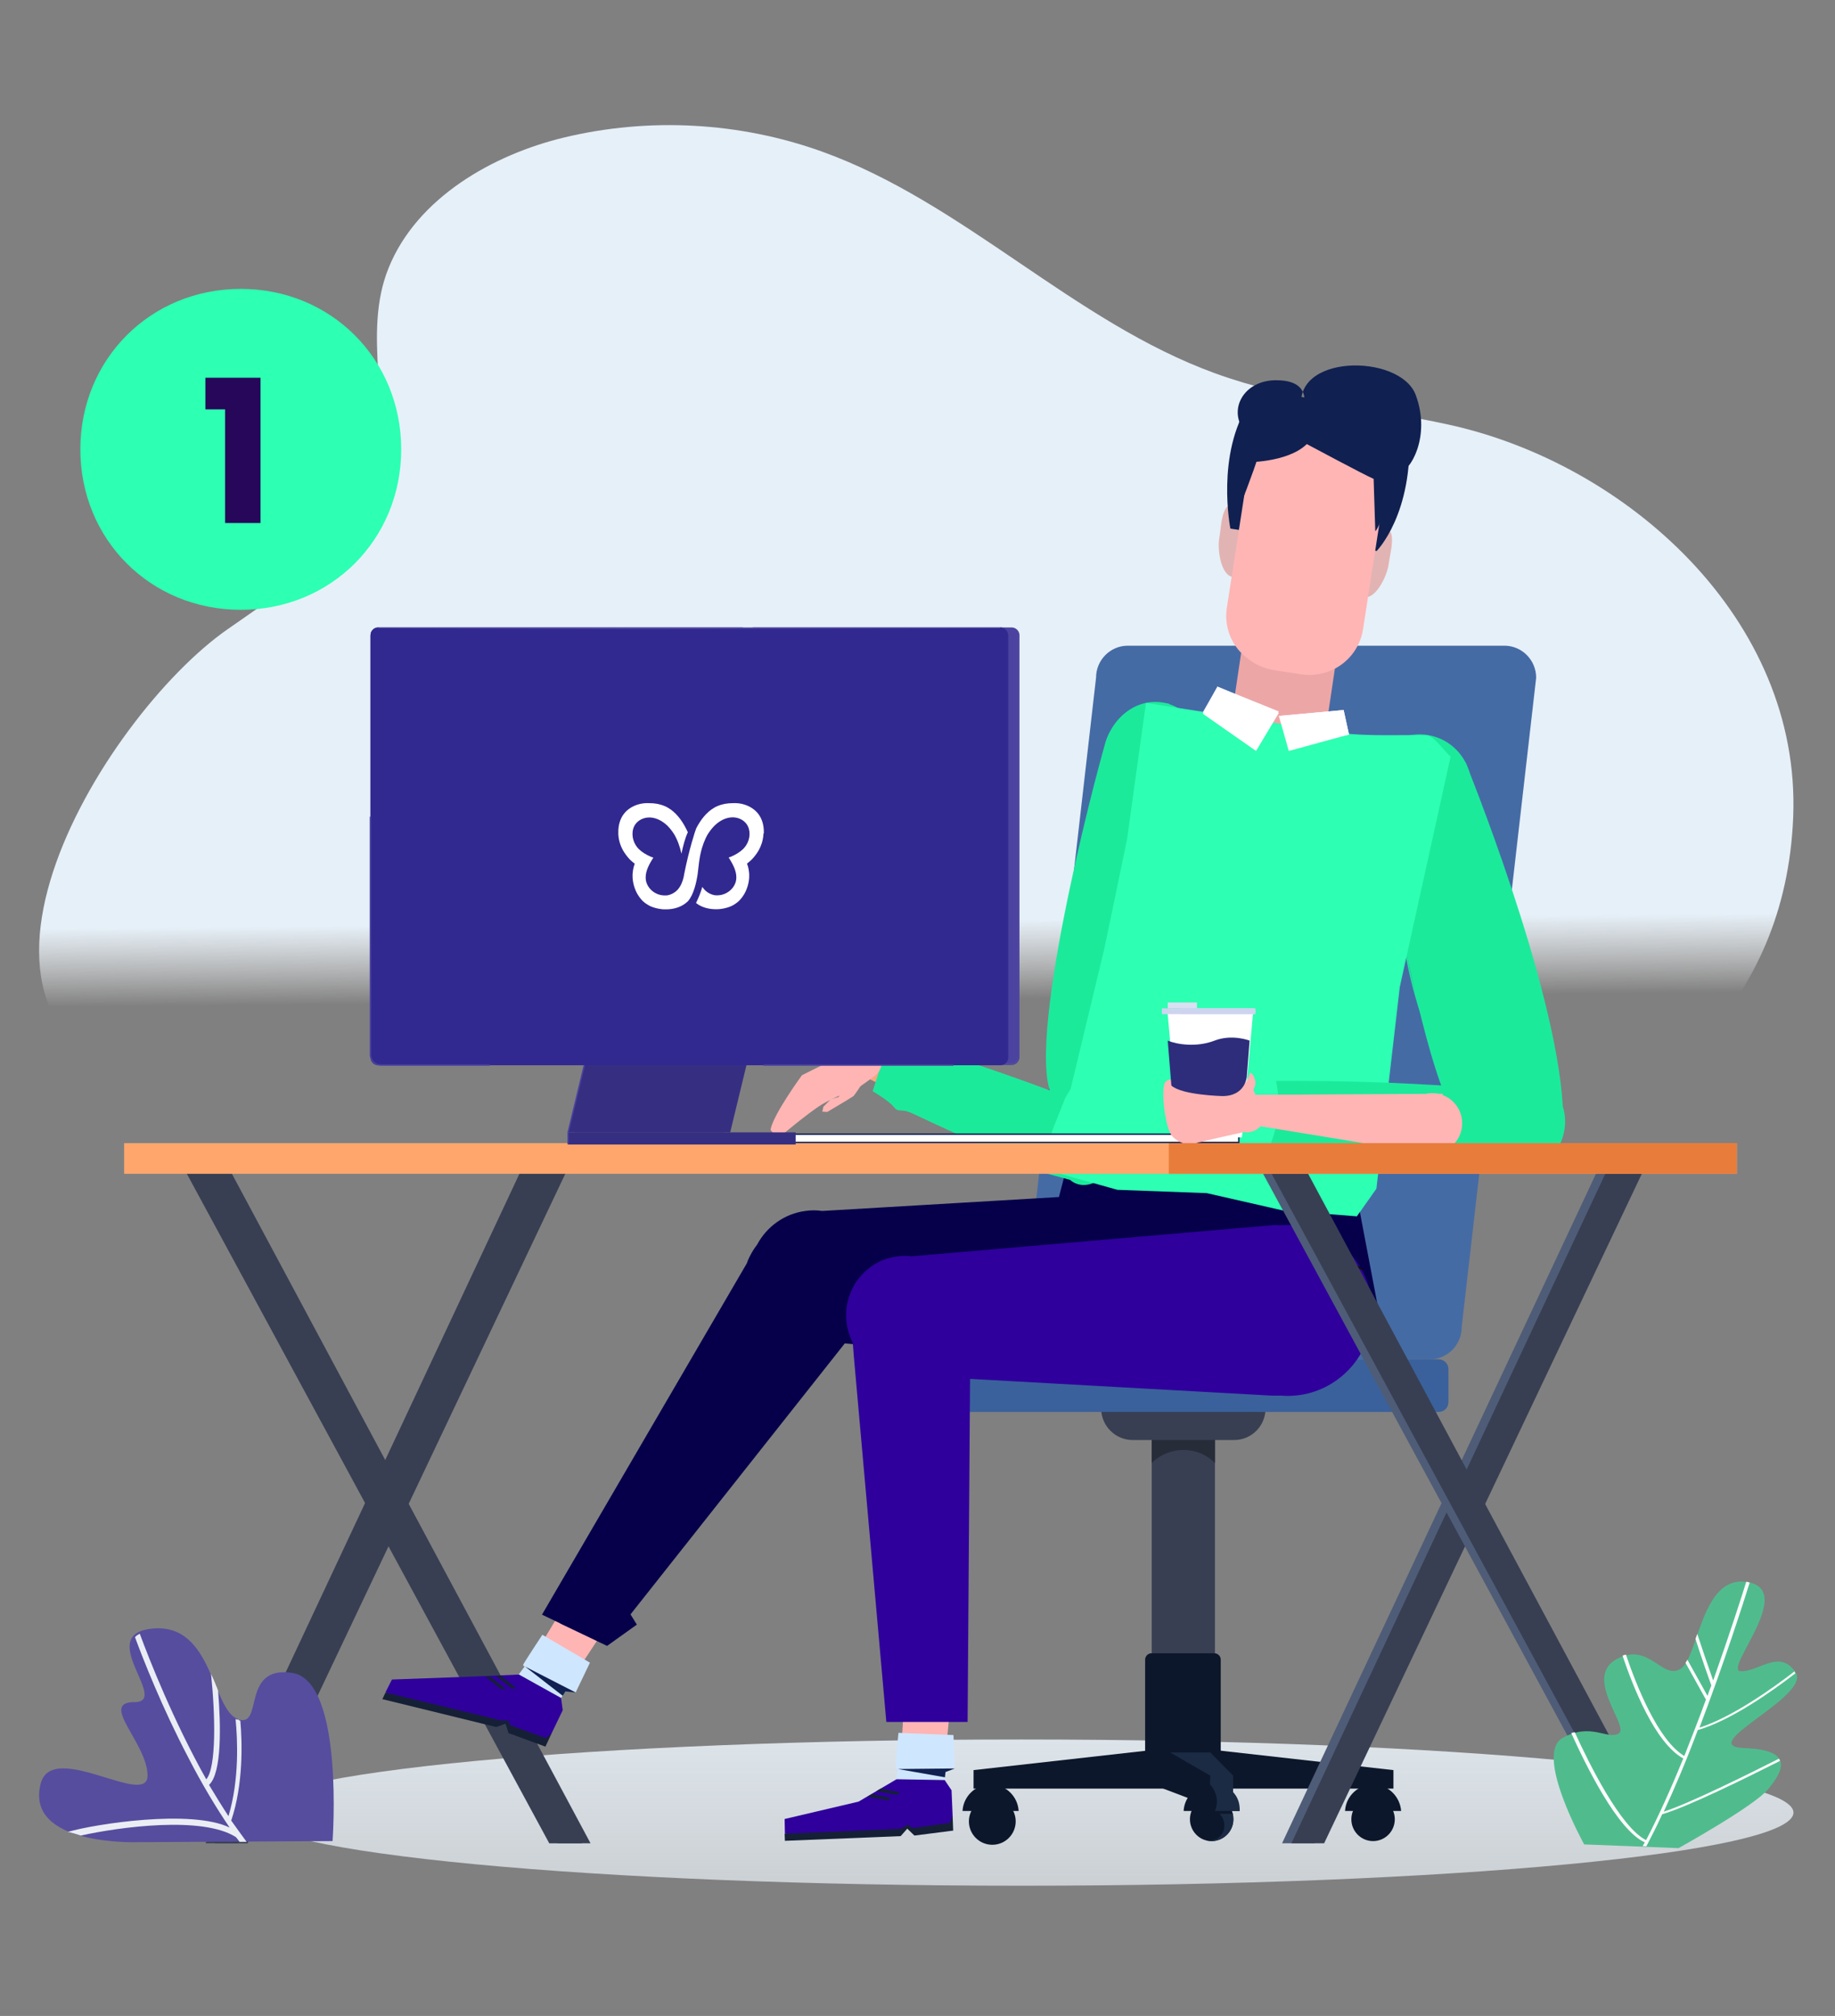<svg id="eQPEq4TB3wI1" xmlns="http://www.w3.org/2000/svg" xmlns:xlink="http://www.w3.org/1999/xlink" viewBox="0 0 366 402" shape-rendering="geometricPrecision" text-rendering="geometricPrecision"><rect x="0" y="0" width="366" height="402" fill="#808080" stroke="none"/><style><![CDATA[#eQPEq4TB3wI74_to {animation: eQPEq4TB3wI74_to__to 3000ms linear infinite normal forwards}@keyframes eQPEq4TB3wI74_to__to { 0% {transform: translate(271.244px,216.502px)} 46.667% {transform: translate(267.06px,204.722px)} 100% {transform: translate(271.244px,216.502px)}} #eQPEq4TB3wI74_tr {animation: eQPEq4TB3wI74_tr__tr 3000ms linear infinite normal forwards}@keyframes eQPEq4TB3wI74_tr__tr { 0% {transform: rotate(0deg)} 46.667% {transform: rotate(17.14deg)} 100% {transform: rotate(0deg)}} #eQPEq4TB3wI111 {animation: eQPEq4TB3wI111_c_o 3000ms linear infinite normal forwards}@keyframes eQPEq4TB3wI111_c_o { 0% {opacity: 1} 46.667% {opacity: 0.2} 100% {opacity: 1}} #eQPEq4TB3wI112_to {animation: eQPEq4TB3wI112_to__to 3000ms linear infinite normal forwards}@keyframes eQPEq4TB3wI112_to__to { 0% {transform: translate(48.023px,89.605px)} 33.333% {transform: translate(69.18px,89.392px)} 66.667% {transform: translate(31.348px,89.392px)} 100% {transform: translate(48.023px,89.605px)}}]]></style><defs><linearGradient id="eQPEq4TB3wI3-fill" x1="0.442" y1="0.776" x2="0.441" y2="0.707" spreadMethod="pad" gradientUnits="objectBoundingBox"><stop id="eQPEq4TB3wI3-fill-0" offset="0%" stop-color="rgba(255,255,255,0)"/><stop id="eQPEq4TB3wI3-fill-1" offset="100%" stop-color="rgb(230,240,248)"/></linearGradient><linearGradient id="eQPEq4TB3wI4-fill" x1="0.503" y1="4.614" x2="0.503" y2="-0.666" spreadMethod="pad" gradientUnits="objectBoundingBox"><stop id="eQPEq4TB3wI4-fill-0" offset="0%" stop-color="rgba(255,255,255,0)"/><stop id="eQPEq4TB3wI4-fill-1" offset="100%" stop-color="rgb(230,240,248)"/></linearGradient></defs><g id="eQPEq4TB3wI2"><path id="eQPEq4TB3wI3" d="M76.021,58.334C76.365,56.7,76.847,55.077,77.491,53.475C83.165,39.371,98.428,30.803,112.522,27.417C129.427,23.353,147.51,24.331,163.878,30.201C192.217,40.37,214.077,64.161,242.372,74.449C257.271,79.867,273.284,81.275,288.773,84.64C324.512,92.391,359.21,123.48,357.666,162.858C354.707,238.239,253.045,249.806,196.26,244.173C183.401,242.893,170.808,240.528,158.559,236.228C143.531,230.95,129.04,221.704,113.391,217.007C87.638,209.267,59.557,223.07,33.267,217.415C-18.304,206.321,20.31,142.916,45.42,125.458C55.567,118.406,66.357,111.279,72.256,100.4C79.443,87.177,73.072,72.213,76.021,58.334Z" fill="url(#eQPEq4TB3wI3-fill)" fill-rule="evenodd" stroke="none" stroke-width="1"/><path id="eQPEq4TB3wI4" d="M203.75,376.035C288.788,376.035,357.715,369.501,357.715,361.455C357.715,353.409,288.788,346.875,203.75,346.875C118.712,346.875,49.786,353.409,49.786,361.455C49.786,369.501,118.712,376.035,203.75,376.035Z" fill="url(#eQPEq4TB3wI4-fill)" fill-rule="evenodd" stroke="none" stroke-width="1"/><path id="eQPEq4TB3wI5" d="M279.463,361.13C275.731,361.127,272.001,361.127,268.274,361.13C268.439,358.156,270.907,355.843,273.868,355.843C276.83,355.843,279.243,358.211,279.463,361.13Z" fill="rgb(13,23,43)" fill-rule="evenodd" stroke="none" stroke-width="1"/><path id="eQPEq4TB3wI6" d="M273.866,367.137C276.259,367.137,278.198,365.189,278.198,362.786C278.198,360.383,276.259,358.435,273.866,358.435C271.473,358.435,269.533,360.383,269.533,362.786C269.533,365.189,271.473,367.137,273.866,367.137Z" fill="rgb(13,23,43)" fill-rule="evenodd" stroke="none" stroke-width="1"/><path id="eQPEq4TB3wI7" d="M246.004,362.786C246.004,365.21,244.03,367.137,241.671,367.137C241.342,367.137,241.013,367.082,240.684,367.027C238.764,366.587,237.339,364.824,237.339,362.786C237.339,360.363,239.258,358.435,241.671,358.435C243.7,358.435,245.401,359.812,245.894,361.685C245.949,362.015,246.004,362.4,246.004,362.786Z" fill="rgb(13,23,43)" fill-rule="evenodd" stroke="none" stroke-width="1"/><path id="eQPEq4TB3wI8" d="M242.331,279.121C238.124,279.119,233.919,279.119,229.716,279.121C229.714,301.462,229.714,323.805,229.716,346.151C233.919,346.148,238.124,346.148,242.331,346.151C242.329,323.805,242.329,301.462,242.331,279.121Z" fill="rgb(56,63,83)" fill-rule="evenodd" stroke="none" stroke-width="1"/><path id="eQPEq4TB3wI9" d="M243.428,350.337C238.416,350.334,233.407,350.334,228.4,350.337C228.398,343.872,228.398,337.409,228.4,330.95C228.4,330.29,228.948,329.683,229.661,329.683C233.846,329.68,238.032,329.68,242.221,329.683C242.879,329.683,243.482,330.235,243.482,330.95C243.48,337.409,243.48,343.872,243.482,350.337C243.462,350.334,243.444,350.334,243.428,350.337Z" fill="rgb(13,23,43)" fill-rule="evenodd" stroke="none" stroke-width="1"/><path id="eQPEq4TB3wI10" d="M194.18,356.67C207.25,356.667,220.321,356.667,233.395,356.67C233.392,353.968,233.392,351.269,233.395,348.574C220.321,350.039,207.25,351.508,194.18,352.98C194.178,354.207,194.178,355.437,194.18,356.67Z" fill="rgb(13,23,43)" fill-rule="evenodd" stroke="none" stroke-width="1"/><path id="eQPEq4TB3wI11" d="M277.928,356.67C264.854,356.667,251.783,356.667,238.714,356.67C238.711,353.968,238.711,351.269,238.714,348.574C251.783,350.039,264.854,351.508,277.928,352.98C277.926,354.207,277.926,355.437,277.928,356.67Z" fill="rgb(13,23,43)" fill-rule="evenodd" stroke="none" stroke-width="1"/><path id="eQPEq4TB3wI12" d="M232.019,348.025C232.017,350.904,232.017,353.787,232.019,356.672C235.07,357.826,238.123,358.982,241.178,360.142C241.249,358.12,241.322,356.1,241.398,354.084C240.499,352.245,239.604,350.409,238.71,348.576C236.478,348.389,234.247,348.205,232.019,348.025Z" fill="rgb(13,23,43)" fill-rule="evenodd" stroke="none" stroke-width="1"/><path id="eQPEq4TB3wI13" d="M241.179,360.142C242.768,360.139,244.358,360.139,245.951,360.142C245.949,358.119,245.949,356.1,245.951,354.083C244.431,352.538,242.914,350.996,241.399,349.457C238.727,349.453,236.058,349.453,233.391,349.457C236.058,350.996,238.727,352.538,241.399,354.083C241.323,356.1,241.25,358.119,241.179,360.142Z" fill="rgb(27,43,68)" fill-rule="evenodd" stroke="none" stroke-width="1"/><path id="eQPEq4TB3wI14" d="M242.331,291.739C238.875,288.268,233.227,288.268,229.716,291.739C229.714,287.513,229.714,283.291,229.716,279.071C233.919,279.068,238.124,279.068,242.331,279.071C242.329,283.291,242.329,287.513,242.331,291.739Z" fill="rgb(38,44,56)" fill-rule="evenodd" stroke="none" stroke-width="1"/><path id="eQPEq4TB3wI15" d="M246.118,287.163C239.388,287.16,232.66,287.16,225.934,287.163C222.479,287.163,219.627,284.353,219.627,280.829C219.625,279.871,219.625,278.916,219.627,277.964C230.557,277.962,241.489,277.962,252.424,277.964C252.422,278.916,252.422,279.871,252.424,280.829C252.424,284.353,249.627,287.163,246.118,287.163Z" fill="rgb(56,63,83)" fill-rule="evenodd" stroke="none" stroke-width="1"/><path id="eQPEq4TB3wI16" d="M203.173,361.13C199.441,361.127,195.712,361.127,191.984,361.13C192.149,358.156,194.617,355.843,197.579,355.843C200.594,355.843,203.009,358.211,203.173,361.13Z" fill="rgb(13,23,43)" fill-rule="evenodd" stroke="none" stroke-width="1"/><path id="eQPEq4TB3wI17" d="M247.267,361.13C243.535,361.127,239.806,361.127,236.079,361.13C236.244,358.156,238.712,355.843,241.673,355.843C244.635,355.843,247.048,358.211,247.267,361.13Z" fill="rgb(13,23,43)" fill-rule="evenodd" stroke="none" stroke-width="1"/><path id="eQPEq4TB3wI18" d="M241.893,355.625C241.707,355.695,241.524,355.769,241.344,355.846C241.344,355.846,243.592,357.994,242.331,361.133C243.956,361.13,245.583,361.13,247.212,361.133C247.267,361.133,247.87,356.342,241.893,355.625Z" fill="rgb(27,43,68)" fill-rule="evenodd" stroke="none" stroke-width="1"/><path id="eQPEq4TB3wI19" d="M246.01,362.785C246.01,365.208,244.035,367.136,241.678,367.136C241.348,367.136,241.02,367.08,240.69,367.025C240.834,367.022,240.98,367.022,241.129,367.025C244.035,367.08,245.187,363.831,243.267,361.684C244.143,361.68,245.02,361.68,245.901,361.684C245.955,362.013,246.01,362.399,246.01,362.785Z" fill="rgb(27,43,68)" fill-rule="evenodd" stroke="none" stroke-width="1"/><path id="eQPEq4TB3wI20" d="M47.522,367.576C45.346,367.573,43.171,367.573,40.996,367.576C62.166,322.428,83.336,277.283,104.507,232.14C106.937,232.138,109.369,232.138,111.801,232.14C90.374,277.283,68.948,322.428,47.522,367.576Z" fill="rgb(56,63,83)" fill-rule="evenodd" stroke="none" stroke-width="1"/><path id="eQPEq4TB3wI21" d="M49.385,367.576C47.209,367.573,45.034,367.573,42.859,367.576C64.029,322.428,85.199,277.283,106.37,232.14C108.801,232.138,111.232,232.138,113.665,232.14C92.237,277.283,70.811,322.428,49.385,367.576Z" fill="rgb(56,63,83)" fill-rule="evenodd" stroke="none" stroke-width="1"/><path id="eQPEq4TB3wI22" d="M109.553,367.579C111.727,367.575,113.903,367.575,116.08,367.579C91.892,322.43,67.705,277.285,43.519,232.142C41.087,232.14,38.655,232.14,36.224,232.142C60.667,277.285,85.109,322.43,109.553,367.579Z" fill="rgb(56,63,83)" fill-rule="evenodd" stroke="none" stroke-width="1"/><path id="eQPEq4TB3wI23" d="M111.255,367.576C113.43,367.573,115.605,367.573,117.782,367.576C93.594,322.428,69.408,277.283,45.221,232.14C42.789,232.138,40.358,232.138,37.927,232.14C62.369,277.283,86.812,322.428,111.255,367.576Z" fill="rgb(56,63,83)" fill-rule="evenodd" stroke="none" stroke-width="1"/><path id="eQPEq4TB3wI24" d="M300.058,128.759C275.018,128.758,249.981,128.758,224.947,128.759C221.451,128.759,218.611,131.624,218.611,135.15C213.656,178.321,208.704,221.494,203.753,264.669C203.753,268.195,206.593,271.06,210.089,271.06C235.124,271.058,260.161,271.058,285.2,271.06C288.696,271.06,291.536,268.195,291.536,264.669C296.486,221.494,301.439,178.321,306.395,135.15C306.396,131.624,303.555,128.759,300.058,128.759Z" fill="rgb(69,107,165)" fill-rule="evenodd" stroke="none" stroke-width="1"/><path id="eQPEq4TB3wI25" d="M286.938,271.059C250.529,271.056,214.121,271.056,177.716,271.059C176.628,271.059,175.757,271.916,175.757,272.987C175.756,275.198,175.756,277.412,175.757,279.629C175.757,280.699,176.628,281.556,177.716,281.557C214.121,281.555,250.529,281.554,286.938,281.557C288.028,281.556,288.897,280.699,288.897,279.629C288.894,277.412,288.894,275.198,288.897,272.987C288.897,271.916,287.972,271.059,286.938,271.059Z" fill="rgb(58,97,155)" fill-rule="evenodd" stroke="none" stroke-width="1"/><path id="eQPEq4TB3wI26" d="M252.276,271.022C260.376,271.794,266.744,260.757,274.899,260.977C273.314,252.641,271.731,244.307,270.151,235.976C251.231,234.06,232.314,232.147,213.399,230.236C210.958,239.672,208.519,249.109,206.082,258.549C218.538,273.837,237.474,269.642,252.276,271.022Z" fill="rgb(6,0,75)" fill-rule="evenodd" stroke="none" stroke-width="1"/><path id="eQPEq4TB3wI27" d="M272.721,106.73C279.686,102.434,277.327,109.649,276.999,112.348C276.67,115.047,274.146,119.949,271.788,118.957C269.429,117.966,272.721,106.73,272.721,106.73Z" fill="rgb(226,179,179)" fill-rule="evenodd" stroke="none" stroke-width="1"/><path id="eQPEq4TB3wI28" d="M248.97,103.092C243.596,96.869,243.705,104.524,243.211,107.168C242.718,109.812,243.651,115.265,246.228,115.044C248.805,114.824,248.97,103.092,248.97,103.092Z" fill="rgb(226,179,179)" fill-rule="evenodd" stroke="none" stroke-width="1"/><path id="eQPEq4TB3wI29" d="M266.691,130.365C266.001,134.986,265.313,139.608,264.628,144.231C264.008,149.735,259.312,153.599,254.462,153.228C249.147,152.805,244.863,147.3,245.896,141.32C246.566,136.716,247.288,132.112,247.96,127.454C248.941,122.427,253.429,119.039,258.125,119.463C263.183,119.886,267.207,124.808,266.691,130.365Z" fill="rgb(237,166,166)" fill-rule="evenodd" stroke="none" stroke-width="1"/><path id="eQPEq4TB3wI30" d="M281.055,86.129C281.933,102.488,274.584,109.868,274.584,109.868C270.212,109.206,265.842,108.545,261.475,107.885C256.116,107.058,250.76,106.232,245.406,105.407C245.406,105.407,242.444,90.481,249.245,80.291C253.304,74.177,281.055,86.129,281.055,86.129Z" fill="rgb(16,32,81)" fill-rule="evenodd" stroke="none" stroke-width="1"/><path id="eQPEq4TB3wI31" d="M121.565,323.407C119.279,326.874,116.994,330.344,114.71,333.817C112.021,332.529,109.334,331.243,106.648,329.961C108.786,326.415,110.924,322.872,113.064,319.332C115.897,320.687,118.73,322.046,121.565,323.407Z" fill="rgb(254,181,180)" fill-rule="evenodd" stroke="none" stroke-width="1"/><path id="eQPEq4TB3wI32" d="M108.18,325.996C111.342,327.847,114.504,329.701,117.668,331.558C116.716,333.538,115.766,335.521,114.816,337.506C114.267,337.247,113.718,336.99,113.171,336.736C112.749,337.357,112.329,337.981,111.909,338.609C109.075,337.063,106.241,335.521,103.408,333.982C103.828,333.41,104.248,332.841,104.67,332.275C104.67,332.275,104.395,332.33,104.341,331.999C104.341,331.779,108.18,325.996,108.18,325.996Z" fill="rgb(207,230,255)" fill-rule="evenodd" stroke="none" stroke-width="1"/><path id="eQPEq4TB3wI33" d="M76.864,337.562C76.662,337.981,76.461,338.403,76.261,338.828C83.828,340.68,91.397,342.534,98.967,344.392C99.587,344.168,100.209,343.947,100.831,343.73C101.032,344.351,101.233,344.975,101.435,345.603C103.884,346.5,106.333,347.4,108.784,348.303C109.185,347.436,109.588,346.573,109.991,345.713C107.814,344.664,105.639,343.617,103.464,342.574C100.246,341.047,97.028,339.523,93.811,338.003C88.161,337.852,82.512,337.706,76.864,337.562Z" fill="rgb(21,32,54)" fill-rule="evenodd" stroke="none" stroke-width="1"/><path id="eQPEq4TB3wI34" d="M114.819,337.506C111.454,335.778,108.09,334.053,104.727,332.33C107.231,334.273,109.735,336.219,112.241,338.168C112.423,337.871,112.605,337.578,112.789,337.287C113.465,337.357,114.141,337.43,114.819,337.506Z" fill="rgb(16,32,81)" fill-rule="evenodd" stroke="none" stroke-width="1"/><path id="eQPEq4TB3wI35" d="M111.909,338.608C112.018,339.412,112.127,340.22,112.238,341.031C111.487,342.588,110.738,344.149,109.989,345.713C109.604,346.004,109.22,346.297,108.837,346.594C106.46,345.728,104.083,344.865,101.708,344.006C101.615,343.69,101.524,343.378,101.433,343.069C101.433,343.069,100.117,343.179,99.623,343.014C99.13,342.848,76.862,337.506,76.862,337.506C77.3,336.64,77.739,335.777,78.179,334.917C83.699,334.712,89.22,334.511,94.742,334.312C97.666,334.18,100.591,334.052,103.518,333.926C106.314,335.484,109.111,337.044,111.909,338.608Z" fill="rgb(47,0,156)" fill-rule="evenodd" stroke="none" stroke-width="1"/><path id="eQPEq4TB3wI36" d="M99.844,334.145C100.867,334.968,101.891,335.794,102.915,336.623C102.658,336.657,102.403,336.694,102.148,336.734C101.068,335.886,99.989,335.041,98.912,334.2C99.222,334.178,99.532,334.16,99.844,334.145Z" fill="rgb(21,32,54)" fill-rule="evenodd" stroke="none" stroke-width="1"/><path id="eQPEq4TB3wI37" d="M97.761,334.312C98.784,335.135,99.808,335.961,100.832,336.79C100.576,336.824,100.32,336.86,100.065,336.9C98.985,336.053,97.906,335.208,96.829,334.367C97.139,334.346,97.449,334.327,97.761,334.312Z" fill="rgb(21,32,54)" fill-rule="evenodd" stroke="none" stroke-width="1"/><path id="eQPEq4TB3wI38" d="M264.966,133.923C263.244,134.528,261.412,134.748,259.58,134.473C257.764,134.197,255.95,133.922,254.139,133.648C252.474,133.373,250.863,132.768,249.475,131.777C249.325,131.666,249.177,131.556,249.031,131.447C245.756,129.136,244.09,125.174,244.701,121.213C246.475,109.73,248.252,98.249,250.031,86.768C253.97,86.822,257.912,86.877,261.857,86.933C266.98,88.235,272.107,89.537,277.236,90.84C275.438,102.412,273.643,113.985,271.85,125.56C271.239,129.356,268.63,132.547,264.966,133.923Z" fill="rgb(254,181,180)" fill-rule="evenodd" stroke="none" stroke-width="1"/><path id="eQPEq4TB3wI39" d="M256.064,253.224C254.743,243.409,245.888,236.462,236.153,237.344C236.151,237.305,236.151,237.268,236.153,237.234C212.095,238.647,188.04,240.062,163.987,241.48C162.886,241.314,161.731,241.314,160.631,241.48C156.396,242.031,152.876,244.678,151.006,248.206C150.401,248.979,149.906,249.805,149.466,250.687C149.3,251.073,149.081,251.515,148.971,251.901C135.348,275.259,121.725,298.619,108.103,321.982C109.293,322.549,110.485,323.119,111.678,323.691C111.732,323.725,111.787,323.762,111.843,323.801C114.922,325.268,118.002,326.739,121.084,328.213C123.062,326.794,125.043,325.379,127.024,323.967C126.601,323.284,126.18,322.604,125.76,321.926C140.005,303.912,154.25,285.9,168.497,267.891C191.12,269.947,213.745,272.005,236.372,274.066C237.693,274.176,239.012,274.121,240.333,273.956C250.398,272.578,257.438,263.314,256.064,253.224Z" fill="rgb(6,0,75)" fill-rule="evenodd" stroke="none" stroke-width="1"/><path id="eQPEq4TB3wI40" d="M189.845,336.954C189.441,341.119,189.039,345.286,188.639,349.457C185.657,349.564,182.677,349.674,179.699,349.787C179.953,345.635,180.209,341.486,180.466,337.34C183.591,337.208,186.717,337.08,189.845,336.954Z" fill="rgb(254,181,180)" fill-rule="evenodd" stroke="none" stroke-width="1"/><path id="eQPEq4TB3wI41" d="M179.205,345.548C182.86,345.692,186.516,345.839,190.174,345.989C190.264,348.188,190.355,350.391,190.449,352.597C189.844,352.612,189.24,352.631,188.639,352.652C188.564,353.402,188.491,354.155,188.419,354.911C185.2,354.871,181.982,354.834,178.766,354.801C178.874,354.1,178.984,353.402,179.096,352.707C179.096,352.707,178.877,352.873,178.657,352.652C178.493,352.488,179.205,345.548,179.205,345.548Z" fill="rgb(207,230,255)" fill-rule="evenodd" stroke="none" stroke-width="1"/><path id="eQPEq4TB3wI42" d="M156.499,365.65C156.515,366.124,156.534,366.601,156.554,367.082C164.249,366.766,171.945,366.453,179.644,366.145C180.081,365.645,180.52,365.15,180.96,364.658C181.434,365.113,181.909,365.572,182.386,366.034C184.962,365.701,187.54,365.37,190.119,365.043C190.081,364.085,190.045,363.131,190.01,362.18C187.577,362.268,185.145,362.36,182.715,362.455C179.185,362.598,175.657,362.745,172.131,362.895C166.918,363.81,161.708,364.728,156.499,365.65Z" fill="rgb(21,32,54)" fill-rule="evenodd" stroke="none" stroke-width="1"/><path id="eQPEq4TB3wI43" d="M190.45,352.653C186.664,352.687,182.88,352.724,179.097,352.764C182.222,353.311,185.348,353.862,188.476,354.416C188.51,354.064,188.546,353.715,188.585,353.369C189.204,353.127,189.826,352.889,190.45,352.653Z" fill="rgb(16,32,81)" fill-rule="evenodd" stroke="none" stroke-width="1"/><path id="eQPEq4TB3wI44" d="M188.419,354.966C188.875,355.642,189.332,356.322,189.791,357.004C189.862,358.726,189.935,360.452,190.01,362.181C189.807,362.618,189.605,363.059,189.406,363.503C186.9,363.849,184.395,364.198,181.893,364.55C181.653,364.307,181.415,364.069,181.179,363.833C181.179,363.833,180.027,364.55,179.589,364.66C179.095,364.77,156.554,365.651,156.554,365.651C156.534,364.674,156.515,363.701,156.499,362.732C161.415,361.572,166.333,360.415,171.253,359.262C173.774,357.771,176.297,356.284,178.822,354.801C182.019,354.853,185.218,354.908,188.419,354.966Z" fill="rgb(47,0,156)" fill-rule="evenodd" stroke="none" stroke-width="1"/><path id="eQPEq4TB3wI45" d="M175.64,356.675C176.937,356.928,178.235,357.185,179.535,357.445C179.314,357.589,179.094,357.736,178.877,357.886C177.522,357.644,176.169,357.405,174.818,357.169C175.09,357.001,175.364,356.836,175.64,356.675Z" fill="rgb(21,32,54)" fill-rule="evenodd" stroke="none" stroke-width="1"/><path id="eQPEq4TB3wI46" d="M173.887,357.772C175.166,358.026,176.445,358.284,177.727,358.544C177.506,358.687,177.287,358.834,177.069,358.984C175.714,358.742,174.361,358.504,173.01,358.269C173.301,358.1,173.593,357.935,173.887,357.772Z" fill="rgb(21,32,54)" fill-rule="evenodd" stroke="none" stroke-width="1"/><path id="eQPEq4TB3wI47" d="M258.037,244.399C257.82,244.399,257.548,244.344,257.33,244.344C257.33,244.288,257.33,244.288,257.33,244.234C256.296,244.344,255.264,244.343,254.231,244.288C230.063,246.367,205.898,248.451,181.735,250.533C181.626,250.533,181.572,250.533,181.463,250.479C180.048,250.369,178.689,250.533,177.384,250.861C177.364,250.859,177.346,250.859,177.329,250.861C177.221,250.917,177.058,250.917,176.949,250.972C172.489,252.397,169.172,256.449,168.79,261.379C168.627,263.679,169.118,265.87,170.097,267.787C170.167,268.734,170.24,269.684,170.314,270.636C172.47,294.88,174.627,319.127,176.785,343.377C180.319,343.374,183.854,343.374,187.391,343.377C187.443,343.374,187.498,343.374,187.554,343.377C189.365,343.374,191.178,343.374,192.993,343.377C193.154,320.57,193.317,297.765,193.482,274.964C213.548,276.075,233.616,277.188,253.686,278.305C254.264,278.302,254.844,278.302,255.427,278.305C255.481,278.305,255.481,278.305,255.536,278.305C256.623,278.414,257.711,278.36,258.745,278.249C266.629,277.373,273.047,270.909,273.7,262.639C274.298,253.272,267.337,245.11,258.037,244.399Z" fill="rgb(47,0,156)" fill-rule="evenodd" stroke="none" stroke-width="1"/><path id="eQPEq4TB3wI48" d="M233.12,140.322C227.252,139.276,222.041,143.021,220.505,148.033C218.312,155.303,203.997,210.106,210.14,219.084C216.227,228.061,224.948,221.727,231.31,201.623C234.436,191.71,240.744,165.328,240.031,152.99C239.756,147.648,233.12,140.322,233.12,140.322Z" fill="rgb(28,234,155)" fill-rule="evenodd" stroke="none" stroke-width="1"/><path id="eQPEq4TB3wI49" d="M228.329,162.834C233.838,163.678,239.079,159.268,240.035,152.983C240.991,146.697,237.298,140.918,231.789,140.074C226.278,139.229,221.037,143.639,220.082,149.925C219.126,156.209,222.818,161.99,228.329,162.834Z" fill="rgb(28,234,155)" fill-rule="evenodd" stroke="none" stroke-width="1"/><path id="eQPEq4TB3wI50" d="M224.181,206.17C224.145,204.682,224.111,203.195,224.079,201.71C223.985,201.711,223.894,201.713,223.805,201.717C223.836,203.202,223.87,204.689,223.906,206.177C223.995,206.173,224.087,206.171,224.181,206.17Z" fill="rgb(45,255,179)" fill-rule="evenodd" stroke="none" stroke-width="1"/><path id="eQPEq4TB3wI51" d="M292.299,152.003C292.299,152.003,310.288,196.066,311.714,220.631C307.506,224.87,303.301,229.11,299.099,233.353C287.966,229.113,282.866,199.811,280.068,188.245C279.246,184.83,278.971,181.304,279.301,177.779C277.195,171.425,275.093,165.073,272.993,158.722C279.426,156.481,285.861,154.241,292.299,152.003Z" fill="rgb(28,234,155)" fill-rule="evenodd" stroke="none" stroke-width="1"/><path id="eQPEq4TB3wI52" d="M283.961,204.053C282.097,198.765,277.929,185.216,279.847,173.099C279.936,173.116,280.028,173.134,280.122,173.154C278.202,185.216,282.371,198.765,284.236,203.998C284.141,204.014,284.05,204.033,283.961,204.053Z" fill="rgb(28,234,155)" fill-rule="evenodd" stroke="none" stroke-width="1"/><path id="eQPEq4TB3wI53" d="M279.082,177.835C278.699,177.01,278.424,175.413,278.151,173.76C277.876,172.163,277.657,170.511,277.272,169.739C277.361,169.682,277.453,169.627,277.547,169.574C277.932,170.4,278.205,171.998,278.479,173.65C278.754,175.247,278.973,176.9,279.357,177.67C279.263,177.724,279.171,177.779,279.082,177.835Z" fill="rgb(28,234,155)" fill-rule="evenodd" stroke="none" stroke-width="1"/><path id="eQPEq4TB3wI54" d="M281.596,167.043C287.225,167.905,292.485,164.021,293.345,158.367C294.205,152.715,290.337,147.432,284.707,146.57C279.078,145.706,273.818,149.59,272.958,155.243C272.099,160.896,275.966,166.18,281.596,167.043Z" fill="rgb(28,234,155)" fill-rule="evenodd" stroke="none" stroke-width="1"/><path id="eQPEq4TB3wI55" d="M300.553,233.69C306.063,234.534,311.211,230.733,312.052,225.201C312.893,219.667,309.108,214.496,303.599,213.652C298.088,212.808,292.939,216.608,292.1,222.142C291.259,227.674,295.043,232.845,300.553,233.69Z" fill="rgb(28,234,155)" fill-rule="evenodd" stroke="none" stroke-width="1"/><path id="eQPEq4TB3wI56" d="M202.958,229.609C192.206,224.356,181.456,219.106,170.708,213.857C171.456,212.037,172.206,210.22,172.957,208.404C185.186,212.001,197.416,215.599,209.649,219.2C207.416,222.667,205.186,226.137,202.958,229.609Z" fill="rgb(242,169,129)" fill-rule="evenodd" stroke="none" stroke-width="1"/><path id="eQPEq4TB3wI57" d="M203.834,229.886C201.585,229.114,200.817,225.975,202.079,222.89C203.34,219.806,206.192,217.988,208.441,218.76C210.689,219.53,211.458,222.67,210.197,225.754C208.879,228.838,206.083,230.656,203.834,229.886Z" fill="rgb(242,169,129)" fill-rule="evenodd" stroke="none" stroke-width="1"/><path id="eQPEq4TB3wI58" d="M170.487,214.464C169.281,214.023,168.842,212.316,169.5,210.663C170.214,209.011,171.749,207.965,173.01,208.406C174.217,208.846,174.656,210.553,173.998,212.205C173.285,213.858,171.694,214.905,170.487,214.464Z" fill="rgb(242,169,129)" fill-rule="evenodd" stroke="none" stroke-width="1"/><path id="eQPEq4TB3wI59" d="M221.112,222.342C221.11,222.322,221.11,222.304,221.112,222.287C205.372,215.016,177.51,206.81,177.51,206.81C176.356,210.407,175.205,214.005,174.055,217.606C174.055,217.606,177.126,219.368,178.278,220.745C179.32,222.012,179.539,220.911,181.952,222.012C186.066,223.995,196.102,228.511,205.152,232.751C207.401,233.799,210.801,234.514,213.434,235.286C213.818,235.616,214.257,235.891,214.75,236.056C216.56,236.718,218.644,236.001,220.4,234.404C221.386,233.468,222.264,232.257,222.813,230.88C224.184,227.3,223.471,223.664,221.112,222.342Z" fill="rgb(28,234,155)" fill-rule="evenodd" stroke="none" stroke-width="1"/><path id="eQPEq4TB3wI60" d="M171.528,216.668C170.98,216.943,166.647,218.651,163.904,220.248C161.217,221.9,155.403,226.802,155.403,226.802C155.294,226.582,153.593,225.701,153.703,225.15C154.416,221.956,159.955,214.41,159.955,214.41C163.775,212.499,167.596,210.589,171.418,208.682C171.418,208.682,174.709,214.079,174.654,214.3C174.654,214.52,171.528,216.668,171.528,216.668Z" fill="rgb(254,181,180)" fill-rule="evenodd" stroke="none" stroke-width="1"/><path id="eQPEq4TB3wI61" d="M172.568,214.96C172.24,215.787,170.484,218.32,170.264,218.541C170.045,218.761,165,221.735,165,221.735C164.669,221.715,164.34,221.696,164.012,221.68C164.083,221.347,164.157,221.017,164.231,220.688C164.723,220.19,165.217,219.695,165.713,219.201C166.223,219.052,166.735,218.906,167.248,218.761C167.248,218.761,168.235,216.833,168.29,216.668C168.345,216.502,172.568,214.96,172.568,214.96Z" fill="rgb(254,181,180)" fill-rule="evenodd" stroke="none" stroke-width="1"/><path id="eQPEq4TB3wI62" d="M172.569,215.122C174.387,215.122,175.861,213.643,175.861,211.818C175.861,209.993,174.387,208.513,172.569,208.513C170.752,208.513,169.279,209.993,169.279,211.818C169.279,213.643,170.752,215.122,172.569,215.122Z" fill="rgb(254,181,180)" fill-rule="evenodd" stroke="none" stroke-width="1"/><path id="eQPEq4TB3wI63" d="M250.998,90.868C250.01,94.118,247.213,101.333,247.267,101.002C247.322,100.672,249.352,87.398,249.352,87.398C249.898,88.554,250.447,89.711,250.998,90.868Z" fill="rgb(16,32,81)" fill-rule="evenodd" stroke="none" stroke-width="1"/><path id="eQPEq4TB3wI64" d="M279.078,94.228C281.162,94.173,285.494,87.123,282.368,78.752C279.242,70.38,257.085,70.49,259.718,82.111C259.718,82.111,262.406,75.998,254.891,75.832C247.432,75.557,244.086,83.048,249.626,87.344C249.167,88.959,248.71,90.574,248.255,92.191C248.255,92.191,256.756,92.356,260.65,88.555C260.65,88.555,272.168,94.724,273.978,95.495C274.084,98.964,274.194,102.434,274.306,105.905C275.074,105.575,278.036,96.762,278.036,96.762C278.381,95.917,278.728,95.072,279.078,94.228Z" fill="rgb(16,32,81)" fill-rule="evenodd" stroke="none" stroke-width="1"/><path id="eQPEq4TB3wI65" d="M264.221,145.667C260.27,152.715,256.321,159.765,252.375,166.817C246.723,168.486,241.074,170.157,235.427,171.829C234.712,164.943,234,158.058,233.289,151.174C236.961,148.327,240.635,145.482,244.312,142.638C247.674,143.15,251.037,143.664,254.404,144.18C257.674,144.674,260.946,145.17,264.221,145.667Z" fill="rgb(45,255,179)" fill-rule="evenodd" stroke="none" stroke-width="1"/><path id="eQPEq4TB3wI66" d="M264.219,145.669C264.219,145.669,254.347,158.062,248.423,155.803C242.5,153.545,244.31,142.64,244.31,142.64C239.061,141.813,233.814,140.987,228.569,140.162C227.305,149.248,226.044,158.336,224.785,167.425C223.283,174.639,221.784,181.854,220.287,189.07C218.037,198.432,215.788,207.795,213.541,217.161C213.192,217.728,212.845,218.297,212.499,218.868C211.601,221.124,210.706,223.383,209.812,225.643C209.517,227.458,209.225,229.275,208.934,231.095C209.225,231.607,209.517,232.121,209.812,232.637C210.102,233.039,210.395,233.443,210.689,233.85C214.746,234.986,218.805,236.124,222.866,237.264C228.805,237.482,234.746,237.702,240.69,237.925C245.77,239.079,250.852,240.236,255.937,241.395C260.834,241.778,265.733,242.163,270.635,242.551C271.931,240.713,273.229,238.878,274.53,237.044C276.081,223.64,277.635,210.238,279.192,196.837C282.571,181.505,285.953,166.175,289.338,150.846C288.022,149.855,286.047,146.606,284.402,146.606C277.656,146.496,270.91,146.991,264.219,145.669Z" fill="rgb(45,255,179)" fill-rule="evenodd" stroke="none" stroke-width="1"/><path id="eQPEq4TB3wI67" d="M271.785,253.347C268.22,251.365,263.944,247.344,262.901,243.157C263.007,243.137,263.117,243.118,263.229,243.102C264.273,247.178,268.494,251.144,271.949,253.072C271.892,253.161,271.837,253.253,271.785,253.347Z" fill="rgb(11,12,15)" fill-rule="evenodd" stroke="none" stroke-width="1"/><path id="eQPEq4TB3wI68" d="M257.055,149.755C256.391,147.424,255.73,145.093,255.072,142.764C259.376,142.372,263.683,141.98,267.992,141.59C268.348,143.216,268.707,144.843,269.069,146.471C265.062,147.565,261.057,148.659,257.055,149.755Z" fill="rgb(255,255,255)" fill-rule="evenodd" stroke="none" stroke-width="1"/><path id="eQPEq4TB3wI69" d="M255.072,142.773C256.033,144.71,256.996,146.649,257.962,148.589C261.662,147.894,265.364,147.201,269.069,146.509C268.707,144.868,268.348,143.229,267.992,141.59C263.683,141.983,259.376,142.378,255.072,142.773Z" fill="rgb(255,255,255)" fill-rule="evenodd" stroke="none" stroke-width="1"/><path id="eQPEq4TB3wI70" d="M242.827,136.924C241.853,138.726,240.88,140.528,239.911,142.332C243.446,144.805,246.984,147.28,250.525,149.755C252.039,147.222,253.555,144.691,255.074,142.16C250.989,140.414,246.907,138.668,242.827,136.924Z" fill="rgb(255,255,255)" fill-rule="evenodd" stroke="none" stroke-width="1"/><path id="eQPEq4TB3wI71" d="M255.074,141.874C253.4,143.722,251.728,145.571,250.058,147.422C246.673,145.625,243.291,143.83,239.911,142.037C240.88,140.331,241.853,138.627,242.827,136.924C246.907,138.573,250.989,140.223,255.074,141.874Z" fill="rgb(255,255,255)" fill-rule="evenodd" stroke="none" stroke-width="1"/><path id="eQPEq4TB3wI72" d="M146.681,226.197C146.68,226.232,146.68,226.269,146.681,226.307C146.792,226.473,146.846,226.693,146.846,226.858C146.844,227.039,146.844,227.223,146.846,227.409C146.846,227.574,146.792,227.739,146.737,227.849C180.191,227.85,213.646,227.847,247.104,227.849C247.102,227.297,247.102,226.746,247.104,226.197C213.628,226.195,180.154,226.195,146.681,226.197Z" fill="rgb(255,255,255)" fill-rule="evenodd" stroke="none" stroke-width="1"/><path id="eQPEq4TB3wI73" d="M146.578,226.027C146.743,226.248,146.852,226.523,146.852,226.799C146.851,226.632,146.851,226.466,146.852,226.303C180.215,226.301,213.579,226.301,246.946,226.303C246.943,226.76,246.943,227.219,246.946,227.68C213.579,227.678,180.215,227.678,146.852,227.68C146.851,227.586,146.851,227.494,146.852,227.404C146.852,227.625,146.743,227.79,146.633,227.955C180.16,227.951,213.689,227.953,247.22,227.955C247.218,227.311,247.218,226.668,247.22,226.027C213.67,226.025,180.123,226.029,146.578,226.027Z" fill="rgb(16,32,81)" fill-rule="evenodd" stroke="none" stroke-width="1"/><g id="eQPEq4TB3wI74_to" transform="translate(271.244,216.502)"><g id="eQPEq4TB3wI74_tr" transform="rotate(0)"><g id="eQPEq4TB3wI74" transform="translate(-271.244,-216.502)"><path id="eQPEq4TB3wI75" d="M247.712,226.969C243.504,226.967,239.299,226.967,235.097,226.969C234.345,218.577,233.595,210.187,232.848,201.799C238.55,201.797,244.254,201.797,249.96,201.799C249.208,210.187,248.459,218.577,247.712,226.969Z" transform="matrix(1 0 0 1 0 -0.167)" fill="rgb(255,255,255)" fill-rule="evenodd" stroke="none" stroke-width="1"/><path id="eQPEq4TB3wI76" d="M309.028,229.944C309.85,228.787,310.399,227.355,310.454,225.868C310.618,222.013,307.931,218.653,304.201,217.992C304.198,217.971,304.198,217.953,304.201,217.937C280.179,215.128,254.511,215.569,254.511,215.569C255.334,219.424,255.06,223.445,253.798,227.134C253.704,227.408,253.613,227.683,253.524,227.961C253.524,227.961,260.16,227.851,262.3,228.842C264.328,229.779,263.999,228.622,267.674,229.117C274.036,229.944,274.639,230.825,288.461,232.477C291.915,232.918,296.687,232.643,300.472,232.698C301.13,232.918,301.843,233.083,302.556,233.083C305.189,233.249,307.601,231.981,309.028,229.944Z" fill="rgb(28,234,155)" fill-rule="evenodd" stroke="none" stroke-width="1"/><path id="eQPEq4TB3wI77" d="M248.751,217.881C248.751,217.881,236.411,217.551,234.108,215.734C234.108,215.734,233.45,214.742,232.462,215.734C231.476,216.725,232.298,224.436,233.614,226.309C234.93,228.126,237.509,228.402,238.001,228.126C238.495,227.851,248.039,225.757,248.039,225.757C248.274,223.13,248.511,220.505,248.751,217.881Z" fill="rgb(254,181,180)" fill-rule="evenodd" stroke="none" stroke-width="1"/><path id="eQPEq4TB3wI78" d="M284.128,229.944C272.443,228.033,260.761,226.124,249.081,224.216C249.188,222.25,249.298,220.285,249.41,218.322C262.205,218.247,275.002,218.174,287.802,218.103C286.574,222.048,285.35,225.995,284.128,229.944Z" fill="rgb(254,181,180)" fill-rule="evenodd" stroke="none" stroke-width="1"/><path id="eQPEq4TB3wI79" d="M285.664,230.001C288.966,230.001,291.642,227.313,291.642,223.997C291.642,220.681,288.966,217.994,285.664,217.994C282.362,217.994,279.685,220.681,279.685,223.997C279.685,227.313,282.362,230.001,285.664,230.001Z" fill="rgb(254,181,180)" fill-rule="evenodd" stroke="none" stroke-width="1"/><path id="eQPEq4TB3wI80" d="M249.245,224.881C251.063,224.881,252.535,223.402,252.535,221.576C252.535,219.752,251.063,218.272,249.245,218.272C247.427,218.272,245.955,219.752,245.955,221.576C245.955,223.402,247.427,224.881,249.245,224.881Z" fill="rgb(254,181,180)" fill-rule="evenodd" stroke="none" stroke-width="1"/><path id="eQPEq4TB3wI81" d="M248.591,225.813C250.773,225.813,252.541,224.037,252.541,221.846C252.541,219.656,250.773,217.88,248.591,217.88C246.411,217.88,244.643,219.656,244.643,221.846C244.643,224.037,246.411,225.813,248.591,225.813Z" fill="rgb(254,181,180)" fill-rule="evenodd" stroke="none" stroke-width="1"/><path id="eQPEq4TB3wI82" d="M245.741,217.731C249.055,216.665,249.277,213.906,249.277,213.906C249.277,213.906,250.05,213.906,250.381,215.662C250.713,217.481,247.674,219.739,247.674,219.739C247.027,219.068,246.383,218.399,245.741,217.731Z" fill="rgb(254,181,180)" fill-rule="evenodd" stroke="none" stroke-width="1"/><path id="eQPEq4TB3wI83" d="M250.002,215.074C249.495,216.973,250.408,218.154,250.408,218.154C248.462,219.069,246.518,219.986,244.577,220.905C245.69,219.964,246.805,219.025,247.923,218.088C248.614,217.081,249.307,216.076,250.002,215.074Z" fill="rgb(254,181,180)" fill-rule="evenodd" stroke="none" stroke-width="1"/><path id="eQPEq4TB3wI84" d="M232.91,207.511C234.866,208.314,238.726,208.871,242.249,207.511C245.772,206.152,249.24,207.511,249.24,207.511C249.05,209.898,248.864,212.287,248.68,214.678C248.68,214.678,248.456,218.571,243.815,218.571C243.815,218.571,235.705,218.386,233.636,216.47C233.392,213.482,233.15,210.495,232.91,207.511Z" fill="rgb(46,45,123)" fill-rule="evenodd" stroke="none" stroke-width="1"/><path id="eQPEq4TB3wI85" d="M250,202.241C245.211,202.239,240.424,202.239,235.639,202.241C235.413,202.241,235.243,201.992,235.243,201.658C235.243,201.325,235.413,201.074,235.639,201.074C240.424,201.073,245.211,201.072,250,201.074C250.226,201.075,250.396,201.325,250.396,201.658C250.452,201.908,250.282,202.241,250,202.241Z" fill="rgb(218,223,242)" fill-rule="evenodd" stroke="none" stroke-width="1"/><path id="eQPEq4TB3wI86" d="M238.741,199.908C236.795,199.906,234.851,199.906,232.91,199.908C232.907,200.295,232.907,200.684,232.91,201.074C234.851,201.073,236.795,201.073,238.741,201.074C238.739,200.684,238.739,200.295,238.741,199.908Z" fill="rgb(218,223,242)" fill-rule="evenodd" stroke="none" stroke-width="1"/><path id="eQPEq4TB3wI87" d="M250.405,201.074C244.182,201.073,237.961,201.073,231.742,201.074C231.74,201.461,231.74,201.85,231.742,202.241C237.961,202.239,244.182,202.239,250.405,202.241C250.402,201.85,250.402,201.461,250.405,201.074Z" fill="rgb(206,212,239)" fill-rule="evenodd" stroke="none" stroke-width="1"/></g></g></g><path id="eQPEq4TB3wI88" d="M262.24,367.576C260.062,367.573,257.886,367.573,255.713,367.576C276.881,322.428,298.052,277.283,319.225,232.14C321.654,232.138,324.085,232.138,326.519,232.14C305.09,277.283,283.664,322.428,262.24,367.576Z" fill="rgb(78,92,119)" fill-rule="evenodd" stroke="none" stroke-width="1"/><path id="eQPEq4TB3wI89" d="M264.104,367.576C261.926,367.573,259.75,367.573,257.577,367.576C278.745,322.428,299.916,277.283,321.089,232.14C323.517,232.138,325.949,232.138,328.383,232.14C306.954,277.283,285.528,322.428,264.104,367.576Z" fill="rgb(56,63,83)" fill-rule="evenodd" stroke="none" stroke-width="1"/><path id="eQPEq4TB3wI90" d="M324.273,367.579C326.445,367.575,328.621,367.575,330.799,367.579C306.591,322.43,282.386,277.285,258.184,232.142C255.749,232.14,253.318,232.14,250.889,232.142C275.347,277.285,299.808,322.43,324.273,367.579Z" fill="rgb(78,92,119)" fill-rule="evenodd" stroke="none" stroke-width="1"/><path id="eQPEq4TB3wI91" d="M325.97,367.576C328.143,367.573,330.318,367.573,332.497,367.576C308.289,322.428,284.084,277.283,259.881,232.14C257.447,232.138,255.016,232.138,252.587,232.14C277.046,277.283,301.506,322.428,325.97,367.576Z" fill="rgb(56,63,83)" fill-rule="evenodd" stroke="none" stroke-width="1"/><path id="eQPEq4TB3wI92" d="M346.432,227.958C239.206,227.956,131.984,227.956,24.762,227.958C24.762,229.993,24.762,232.031,24.762,234.071C131.984,234.069,239.206,234.069,346.432,234.071C346.428,232.031,346.428,229.993,346.432,227.958Z" fill="rgb(255,166,108)" fill-rule="evenodd" stroke="none" stroke-width="1"/><path id="eQPEq4TB3wI93" d="M346.381,227.955C308.625,227.953,270.873,227.953,233.124,227.955C233.121,229.991,233.121,232.029,233.124,234.069C270.873,234.067,308.625,234.067,346.381,234.069C346.377,232.029,346.377,229.991,346.381,227.955Z" fill="rgb(232,124,58)" fill-rule="evenodd" stroke="none" stroke-width="1"/><path id="eQPEq4TB3wI94" d="M145.641,225.808C135.274,225.806,124.908,225.806,114.543,225.808C116.133,219.233,117.724,212.661,119.315,206.09C129.68,206.088,140.046,206.088,150.413,206.09C148.821,212.661,147.23,219.233,145.641,225.808Z" fill="rgb(54,47,129)" fill-rule="evenodd" stroke="none" stroke-width="1"/><path id="eQPEq4TB3wI95" d="M144.38,225.806C134.013,225.804,123.647,225.804,113.282,225.806C114.871,219.231,116.462,212.659,118.053,206.088C128.418,206.086,138.784,206.086,149.152,206.088C147.56,212.659,145.969,219.231,144.38,225.806Z" fill="rgb(54,47,129)" fill-rule="evenodd" stroke="none" stroke-width="1"/><path id="eQPEq4TB3wI96" d="M158.694,225.807C143.556,225.805,128.418,225.805,113.282,225.807C113.281,226.613,113.281,227.42,113.282,228.23C128.418,228.228,143.556,228.228,158.694,228.23C158.693,227.42,158.693,226.613,158.694,225.807Z" fill="rgb(54,47,129)" fill-rule="evenodd" stroke="none" stroke-width="1"/><path id="eQPEq4TB3wI97" d="M116.519,212.366C127.012,212.365,137.506,212.365,148.001,212.366C147.835,213.136,147.67,213.907,147.507,214.68C136.994,214.678,126.482,214.678,115.971,214.68C116.153,213.907,116.336,213.136,116.519,212.366Z" fill="rgb(54,47,129)" fill-rule="evenodd" stroke="none" stroke-width="1"/><path id="eQPEq4TB3wI98" d="M201.805,125.288C184.582,125.287,167.36,125.287,150.141,125.288C150.141,125.399,150.141,125.454,150.141,125.509C150.141,126.059,149.593,126.445,149.044,126.445C148.495,126.39,148.111,125.894,148.111,125.344C148.111,125.288,148.111,125.288,148.111,125.233C134.782,125.232,121.455,125.232,108.129,125.233C108.128,125.489,108.128,125.746,108.129,126.004C108.129,126.555,107.58,126.941,107.032,126.941C106.483,126.886,106.099,126.39,106.099,125.839C106.098,125.618,106.098,125.398,106.099,125.178C95.861,125.177,85.623,125.177,75.386,125.178C74.618,125.178,74.015,125.784,74.015,126.555C74.014,154.607,74.015,182.66,74.015,210.714C74.015,211.486,74.618,212.092,75.386,212.092C117.506,212.092,159.628,212.092,201.751,212.092C202.518,212.092,203.122,211.486,203.122,210.714C203.119,182.696,203.119,154.68,203.122,126.665C203.176,125.894,202.573,125.288,201.805,125.288Z" fill="rgb(75,67,159)" fill-rule="evenodd" stroke="none" stroke-width="1"/><path id="eQPEq4TB3wI99" d="M201.806,125.123C184.583,125.122,167.361,125.122,150.142,125.123C150.142,125.233,150.142,125.288,150.142,125.398C167.361,125.397,184.583,125.397,201.806,125.398C202.519,125.398,203.068,125.949,203.068,126.665C203.066,154.717,203.067,182.77,203.068,210.824C203.068,211.541,202.519,212.091,201.806,212.091C159.683,212.087,117.562,212.088,75.442,212.091C74.729,212.091,74.18,211.541,74.18,210.824C74.179,182.77,74.18,154.717,74.18,126.665C74.18,125.949,74.729,125.398,75.442,125.398C99.683,125.397,123.924,125.397,148.167,125.398C148.166,125.379,148.166,125.361,148.167,125.343C148.167,125.288,148.167,125.178,148.167,125.123C123.924,125.122,99.683,125.121,75.442,125.123C74.619,125.123,73.906,125.839,73.906,126.665C73.906,154.717,73.905,182.77,73.906,210.824C73.906,211.65,74.619,212.366,75.442,212.366C117.562,212.364,159.683,212.363,201.806,212.366C202.629,212.366,203.341,211.65,203.341,210.824C203.34,182.77,203.339,154.717,203.341,126.665C203.341,125.839,202.629,125.123,201.806,125.123Z" fill="rgb(75,67,159)" fill-rule="evenodd" stroke="none" stroke-width="1"/><path id="eQPEq4TB3wI100" d="M199.504,212.366C158.149,212.366,116.796,212.364,75.444,212.366C74.621,212.366,73.908,211.705,73.908,210.824C73.907,182.77,73.908,154.717,73.908,126.665C73.908,125.839,74.566,125.123,75.444,125.123C116.814,125.121,158.186,125.12,199.559,125.123C200.382,125.123,201.095,125.784,201.095,126.665C201.092,154.735,201.092,182.806,201.095,210.879C201.04,211.705,200.382,212.366,199.504,212.366Z" fill="rgb(75,67,159)" fill-rule="evenodd" stroke="none" stroke-width="1"/><path id="eQPEq4TB3wI101" d="M199.5,125.287C177.962,125.34,156.427,125.396,134.892,125.452C134.837,125.562,75.439,125.287,75.439,125.287C74.671,125.287,74.068,125.893,74.068,126.664C74.067,154.734,74.066,182.805,74.068,210.878C74.068,211.65,74.671,212.255,75.439,212.255C116.81,212.251,158.182,212.253,199.555,212.255C200.323,212.255,200.926,211.65,200.926,210.878C200.925,182.805,200.923,154.734,200.926,126.664C200.926,125.893,200.268,125.287,199.5,125.287Z" fill="rgb(49,41,144)" fill-rule="evenodd" stroke="none" stroke-width="1"/><path id="eQPEq4TB3wI102" d="M199.502,125.123C199.5,125.214,199.5,125.305,199.502,125.398C200.215,125.398,200.764,125.949,200.764,126.665C200.761,154.735,200.762,182.806,200.764,210.879C200.764,211.596,200.215,212.146,199.502,212.146C158.147,212.144,116.794,212.143,75.442,212.146C74.729,212.146,74.18,211.596,74.18,210.879C74.179,182.806,74.18,154.735,74.18,126.665C74.18,125.949,74.729,125.398,75.442,125.398C75.441,125.305,75.441,125.214,75.442,125.123C74.619,125.123,73.906,125.784,73.906,126.665C73.906,154.735,73.905,182.806,73.906,210.879C73.906,211.705,74.564,212.422,75.442,212.422C116.812,212.419,158.184,212.42,199.557,212.422C200.381,212.422,201.093,211.76,201.093,210.879C201.091,182.806,201.089,154.735,201.093,126.665C201.039,125.784,200.381,125.123,199.502,125.123Z" fill="rgb(49,41,144)" fill-rule="evenodd" stroke="none" stroke-width="1"/><path id="eQPEq4TB3wI103" d="M97.764,212.532C90.487,212.53,83.211,212.53,75.935,212.532C74.729,212.532,73.742,211.54,73.742,210.328C73.741,194.501,73.741,178.676,73.742,162.852C73.832,162.85,73.924,162.85,74.016,162.852C74.015,178.676,74.015,194.501,74.016,210.328C74.016,211.376,74.893,212.256,75.935,212.256C83.192,212.255,90.45,212.254,97.709,212.256C97.708,212.346,97.708,212.438,97.709,212.532C97.727,212.53,97.745,212.53,97.764,212.532Z" fill="rgb(75,67,159)" fill-rule="evenodd" stroke="none" stroke-width="1"/><path id="eQPEq4TB3wI104" d="M190.179,212.26C177.544,212.258,164.911,212.258,152.28,212.26C152.279,212.35,152.279,212.441,152.28,212.535C164.911,212.533,177.544,212.533,190.179,212.535C190.177,212.441,190.177,212.35,190.179,212.26Z" fill="rgb(75,67,159)" fill-rule="evenodd" stroke="none" stroke-width="1"/><path id="eQPEq4TB3wI105" d="M113.449,228.174C113.357,228.172,113.265,228.172,113.175,228.174C113.174,227.382,113.174,226.593,113.175,225.806C114.253,221.324,115.331,216.844,116.411,212.366C116.501,212.383,116.593,212.401,116.685,212.422C115.605,216.881,114.527,221.342,113.449,225.806C113.448,226.593,113.448,227.382,113.449,228.174Z" fill="rgb(75,67,159)" fill-rule="evenodd" stroke="none" stroke-width="1"/><path id="eQPEq4TB3wI106" d="M197.92,367.872C200.496,367.872,202.585,365.783,202.585,363.206C202.585,360.63,200.496,358.541,197.92,358.541C195.343,358.541,193.254,360.63,193.254,363.206C193.254,365.783,195.343,367.872,197.92,367.872Z" fill="rgb(13,23,43)" fill-rule="evenodd" stroke="none" stroke-width="1"/><path id="eQPEq4TB3wI107" d="M315.973,367.799C315.973,367.799,305.986,349.832,311.61,346.609C317.236,343.385,320.6,346.995,322.86,345.686C325.12,344.359,315.816,334.67,322.307,330.926C328.826,327.232,331.428,334.972,335.107,332.84C338.866,330.691,339.208,313.732,348.696,315.512C358.184,317.292,343.597,333.109,347.197,333.26C350.799,333.411,354.925,328.727,358.131,333.479C361.338,338.231,337.762,348.221,347.907,348.59C358.158,348.943,355.504,353.342,352.665,356.784C349.826,360.21,334.792,368.538,334.792,368.538C328.516,368.288,322.243,368.042,315.973,367.799Z" fill="rgb(80,188,141)" fill-rule="evenodd" stroke="none" stroke-width="1"/><path id="eQPEq4TB3wI108" d="M357.971,333.262C353.502,336.719,345.407,342.464,338.969,344.512C343.883,331.617,347.851,319.224,348.982,315.582C348.877,315.531,348.798,315.547,348.693,315.497C348.588,315.447,348.509,315.464,348.299,315.431C347.459,318.15,344.961,325.924,341.701,335.125C340.624,332.103,339.415,328.511,338.521,325.807C338.443,326.159,338.259,326.478,338.179,326.848C339.362,330.559,340.966,335.092,341.333,336.1C341.071,336.771,340.809,337.443,340.572,338.181C339.228,335.772,337.887,333.365,336.55,330.962C336.446,331.213,336.313,331.399,336.182,331.583C337.537,334.026,338.895,336.472,340.256,338.921C338.942,342.581,337.418,346.376,335.946,350.17C330.636,347.014,326.274,335.796,324.302,329.954C324.118,329.971,323.881,330.055,323.619,330.155C325.644,336.167,330.059,347.551,335.736,350.657C333.397,356.417,330.847,362.091,328.324,366.945C323.199,364.41,316.864,351.497,314.079,345.401C313.921,345.486,313.657,345.503,313.395,345.603C316.233,351.867,322.594,364.947,328.061,367.382C327.955,367.633,327.745,367.885,327.64,368.136C327.883,368.144,328.128,368.156,328.377,368.171C329.375,366.239,330.479,364.124,331.53,361.773C336.34,360.447,348.64,354.367,355.027,351.144C354.974,350.977,354.922,350.808,354.817,350.708C348.771,353.762,336.866,359.674,331.846,361.269C333.922,356.769,336.209,351.463,338.469,345.419C338.521,345.301,338.574,345.116,338.627,344.999C345.197,343.102,353.449,337.274,358.076,333.698C358.05,333.581,358.023,333.531,357.919,333.43C357.997,333.363,357.97,333.312,357.971,333.262Z" fill="rgb(255,255,255)" fill-rule="evenodd" stroke="none" stroke-width="1"/><path id="eQPEq4TB3wI109" d="M66.331,367.133C66.331,367.133,68.693,335.171,58.282,333.598C47.93,332.025,52.673,344.73,47.457,342.823C42.242,340.935,42.478,323.724,30.551,324.746C18.625,325.769,34.035,339.42,26.832,339.42C19.628,339.42,29.43,347.621,29.43,354.093C29.43,360.565,10.398,346.914,8.115,355.666C4.868,368.216,27.54,367.351,27.54,367.351C40.47,367.275,53.401,367.202,66.331,367.133Z" fill="rgb(86,77,159)" fill-rule="evenodd" stroke="none" stroke-width="1"/><path id="eQPEq4TB3wI110" d="M16.105,366.034C23.918,364.304,40.431,362.081,47.063,366.35C47.299,366.664,47.536,366.9,47.772,367.293C48.244,367.29,48.716,367.29,49.189,367.293C48.165,365.916,47.142,364.461,46.119,363.045C48.559,355.787,48.323,347.427,47.929,343.101C47.929,343.101,47.929,343.101,47.851,343.101C47.772,343.101,47.693,343.101,47.614,342.904C47.614,342.904,47.614,342.904,47.536,342.904C47.536,342.904,47.536,342.904,47.457,342.904C47.457,342.904,47.457,342.904,47.378,342.904C47.378,342.904,47.378,342.904,47.299,342.904C47.299,342.904,47.299,342.904,47.221,342.904C47.194,342.887,47.168,342.874,47.142,342.864C47.063,342.864,47.063,342.805,46.985,342.805C47.38,346.758,47.772,354.882,45.568,362.16C44.229,360.114,42.97,358.068,41.69,355.925C44.288,353.564,44.053,343.926,43.501,337.141C43.422,336.905,43.344,336.747,43.265,336.511C43.265,336.433,43.265,336.433,43.186,336.354C42.872,335.488,42.478,334.623,42.084,333.758C42.95,341.881,43.186,352.463,41.139,354.823C34.586,343.139,29.763,330.906,27.874,325.771C27.481,326.008,27.166,326.165,26.93,326.48C28.582,330.984,32.381,340.602,37.518,350.398C40.273,355.767,43.127,360.507,45.804,364.441C38.148,360.723,18.88,363.733,13.507,365.307C14.137,365.405,15.082,365.72,16.105,366.034Z" fill="rgb(235,237,245)" fill-rule="evenodd" stroke="none" stroke-width="1"/><path id="eQPEq4TB3wI111" d="M152.348,166.011C152.348,166.011,152.348,166.011,152.348,166.011C152.374,164.653,152.034,163.308,151.222,162.273C150.529,161.386,149.546,160.782,148.499,160.445C147.701,160.19,146.863,160.109,146.039,160.163C145.593,160.163,145.136,160.203,144.691,160.283C144.677,160.283,144.664,160.283,144.651,160.283C144.508,160.311,144.377,160.338,144.232,160.378C144.219,160.378,144.206,160.391,144.18,160.391C144.049,160.431,143.905,160.459,143.775,160.498C143.775,160.498,143.775,160.498,143.761,160.498C143.63,160.539,143.512,160.58,143.381,160.633C143.356,160.647,143.329,160.66,143.303,160.66C143.185,160.714,143.067,160.754,142.949,160.808C142.924,160.821,142.884,160.834,142.857,160.849C142.753,160.902,142.635,160.956,142.53,161.023C142.518,161.023,142.505,161.036,142.505,161.036C140.895,161.953,139.729,163.51,138.866,165.177C138.722,165.46,137.425,169.425,136.469,174.278C136.468,174.281,136.468,174.286,136.469,174.291C136.431,174.493,136.391,174.708,136.353,174.91C136.143,175.838,135.776,176.725,135.161,177.411C134.624,178.002,133.891,178.392,133.12,178.54C132.661,178.581,132.202,178.566,131.745,178.473C130.37,178.177,129.14,177.075,128.851,175.663C128.55,174.17,129.27,172.719,130.069,171.415C130.148,171.28,130.226,171.146,130.317,171.025C130.148,170.971,129.99,170.917,129.82,170.85C128.956,170.474,128.093,169.976,127.412,169.318C127.176,169.075,126.967,168.821,126.797,168.537C126.012,167.287,125.881,165.527,126.757,164.33C127.412,163.443,128.524,162.987,129.611,163.013C129.689,163.013,129.755,163.013,129.834,163.026C130.986,163.12,132.073,163.711,132.936,164.492C132.949,164.505,132.962,164.518,132.988,164.532C133.08,164.612,133.158,164.707,133.25,164.787C133.289,164.827,133.329,164.868,133.354,164.909C133.434,164.989,133.512,165.083,133.59,165.163C133.63,165.217,133.669,165.258,133.708,165.312C133.773,165.393,133.839,165.473,133.891,165.54C133.931,165.594,133.97,165.647,134.009,165.701C134.062,165.768,134.114,165.849,134.167,165.916C134.232,166.011,134.284,166.105,134.35,166.185C134.388,166.239,134.415,166.293,134.454,166.347C134.493,166.414,134.546,166.495,134.585,166.562C134.611,166.602,134.624,166.629,134.638,166.669C134.729,166.831,134.807,166.979,134.887,167.153C134.899,167.167,134.899,167.194,134.912,167.207C135.2,167.812,135.436,168.457,135.632,169.116C135.736,169.479,135.829,169.856,135.921,170.232C136.208,168.806,136.627,167.181,137.19,165.97C137.073,165.701,136.955,165.445,136.81,165.177C135.959,163.51,134.782,161.951,133.171,161.036C133.158,161.036,133.145,161.023,133.145,161.023C133.04,160.969,132.935,160.902,132.818,160.849C132.792,160.834,132.753,160.821,132.726,160.808C132.608,160.754,132.491,160.7,132.373,160.66C132.347,160.647,132.321,160.633,132.294,160.633C132.164,160.58,132.046,160.539,131.915,160.498C131.915,160.498,131.915,160.498,131.902,160.498C131.77,160.459,131.64,160.417,131.496,160.391C131.483,160.391,131.469,160.378,131.444,160.378C131.313,160.351,131.169,160.311,131.025,160.283C131.012,160.283,130.999,160.283,130.986,160.283C130.54,160.203,130.095,160.163,129.637,160.163C128.813,160.109,127.975,160.19,127.176,160.445C126.129,160.782,125.135,161.386,124.453,162.273C123.642,163.308,123.301,164.666,123.328,166.011C123.327,166.014,123.327,166.018,123.328,166.024C123.328,166.118,123.328,166.213,123.328,166.306C123.328,166.333,123.328,166.36,123.328,166.387C123.328,166.441,123.328,166.482,123.341,166.534C123.341,166.629,123.354,166.723,123.368,166.804C123.368,166.844,123.381,166.898,123.381,166.938C123.394,167.046,123.406,167.153,123.432,167.261C123.432,167.287,123.446,167.315,123.446,167.328C123.472,167.463,123.499,167.61,123.537,167.745C123.564,167.866,123.603,168.001,123.642,168.121C123.641,168.124,123.641,168.129,123.642,168.135C123.813,168.672,124.032,169.172,124.31,169.654C124.31,169.654,124.31,169.667,124.323,169.667C124.349,169.721,124.375,169.761,124.415,169.815C124.453,169.882,124.506,169.95,124.546,170.03C124.558,170.058,124.571,170.084,124.598,170.11C124.767,170.366,124.964,170.622,125.161,170.863C125.174,170.891,125.199,170.904,125.213,170.931C125.291,171.025,125.384,171.119,125.462,171.213C125.488,171.24,125.514,171.267,125.54,171.308C125.618,171.388,125.698,171.469,125.789,171.549C125.815,171.577,125.841,171.603,125.881,171.629C125.972,171.711,126.064,171.805,126.168,171.885C126.195,171.898,126.208,171.926,126.234,171.939C126.352,172.047,126.469,172.141,126.601,172.235C126.443,172.638,126.338,173.068,126.26,173.499C126.233,173.686,126.208,173.875,126.195,174.063C126.195,174.09,126.195,174.131,126.182,174.157C126.182,174.211,126.182,174.278,126.168,174.332C126.168,174.386,126.168,174.439,126.168,174.493C126.168,174.534,126.168,174.588,126.168,174.628C126.168,174.695,126.168,174.762,126.168,174.83C126.168,174.843,126.168,174.843,126.168,174.856C126.168,174.937,126.182,175.018,126.182,175.098C126.182,175.125,126.182,175.139,126.182,175.166C126.182,175.246,126.195,175.313,126.208,175.394C126.208,175.435,126.221,175.461,126.221,175.502C126.233,175.569,126.234,175.636,126.247,175.704C126.247,175.73,126.26,175.771,126.26,175.797C126.273,175.892,126.287,175.986,126.313,176.08C126.313,176.107,126.326,176.12,126.326,176.133C126.338,176.214,126.365,176.281,126.378,176.362C126.391,176.389,126.391,176.429,126.404,176.456C126.418,176.524,126.443,176.604,126.456,176.671C126.469,176.698,126.469,176.725,126.483,176.739C126.509,176.832,126.535,176.927,126.574,177.021C126.574,177.034,126.587,177.047,126.587,177.075C126.614,177.155,126.64,177.236,126.679,177.303C126.692,177.329,126.692,177.357,126.705,177.37C126.732,177.451,126.77,177.518,126.797,177.598C126.797,177.613,126.81,177.626,126.81,177.639C126.85,177.733,126.888,177.828,126.941,177.908C126.941,177.921,126.954,177.935,126.954,177.935C126.993,178.015,127.033,178.097,127.071,178.164C127.084,178.177,127.098,178.204,127.098,178.217C127.137,178.298,127.19,178.379,127.242,178.459C127.242,178.459,127.242,178.473,127.255,178.473C127.307,178.553,127.36,178.648,127.425,178.728C127.425,178.742,127.438,178.742,127.438,178.755C127.49,178.822,127.543,178.902,127.595,178.97C127.608,178.984,127.608,178.997,127.621,179.011C127.739,179.172,127.871,179.319,128.001,179.468C128.004,179.471,128.008,179.475,128.014,179.481C128.079,179.549,128.132,179.616,128.198,179.67C128.21,179.683,128.223,179.696,128.223,179.696C128.368,179.83,128.512,179.952,128.668,180.072C128.682,180.086,128.682,180.086,128.695,180.086C128.76,180.139,128.826,180.193,128.904,180.234C128.918,180.247,128.931,180.247,128.943,180.261C129.101,180.369,129.27,180.462,129.428,180.556C129.441,180.57,129.455,180.57,129.467,180.584C129.533,180.623,129.611,180.651,129.689,180.69C129.702,180.705,129.716,180.705,129.742,180.718C129.834,180.758,129.912,180.785,130.003,180.825C130.03,180.839,130.056,180.839,130.069,180.852C130.148,180.879,130.226,180.906,130.304,180.933C130.344,180.946,130.384,180.959,130.435,180.973C130.502,181,130.58,181.013,130.645,181.04C130.685,181.054,130.723,181.067,130.763,181.067C130.868,181.094,130.972,181.121,131.077,181.148C131.09,181.148,131.117,181.161,131.13,181.161C131.221,181.189,131.313,181.202,131.405,181.215C131.431,181.215,131.47,181.228,131.496,181.228C131.587,181.242,131.679,181.256,131.77,181.269C131.797,181.269,131.81,181.282,131.837,181.282C131.955,181.296,132.059,181.309,132.177,181.323C132.189,181.323,132.216,181.323,132.229,181.323C132.32,181.336,132.425,181.336,132.517,181.336C132.543,181.336,132.583,181.336,132.608,181.336C132.701,181.336,132.805,181.336,132.897,181.336C132.91,181.336,132.922,181.336,132.936,181.336C132.939,181.335,132.943,181.335,132.949,181.336C132.962,181.336,132.975,181.337,133.002,181.336C134.258,181.309,135.58,180.972,136.627,180.206C136.692,180.167,136.745,180.113,136.797,180.072C136.928,179.965,137.059,179.857,137.177,179.75C138.342,178.486,138.905,175.958,139.154,174.291C139.154,174.291,139.154,174.291,139.154,174.278C139.219,173.768,139.272,173.243,139.337,172.718C139.376,172.436,139.402,172.141,139.441,171.859C139.494,171.482,139.559,171.093,139.624,170.702C139.729,170.164,139.86,169.613,140.018,169.089C140.214,168.43,140.449,167.799,140.738,167.18C140.751,167.167,140.751,167.14,140.763,167.126C140.842,166.965,140.921,166.804,141.012,166.643C141.026,166.602,141.052,166.575,141.065,166.534C141.104,166.454,141.143,166.387,141.195,166.32C141.235,166.266,141.261,166.213,141.3,166.159C141.353,166.064,141.418,165.97,141.484,165.89C141.536,165.822,141.589,165.742,141.64,165.675C141.68,165.621,141.719,165.567,141.758,165.513C141.823,165.432,141.876,165.352,141.942,165.284C141.981,165.23,142.02,165.191,142.059,165.137C142.138,165.043,142.216,164.962,142.295,164.881C142.334,164.841,142.374,164.801,142.4,164.76C142.478,164.679,142.57,164.586,142.661,164.505C142.675,164.492,142.688,164.478,142.714,164.464C143.577,163.671,144.664,163.093,145.816,162.999C145.894,162.999,145.96,162.986,146.039,162.986C147.126,162.959,148.238,163.416,148.893,164.304C149.769,165.5,149.651,167.261,148.853,168.511C148.67,168.793,148.461,169.062,148.238,169.29C147.557,169.95,146.693,170.447,145.829,170.824C145.66,170.891,145.502,170.944,145.332,170.998C145.41,171.132,145.489,171.254,145.58,171.388C146.379,172.692,147.099,174.157,146.798,175.636C146.509,177.047,145.279,178.136,143.905,178.446C143.447,178.54,142.989,178.566,142.53,178.513C141.758,178.366,141.026,177.975,140.489,177.383C140.344,177.222,140.214,177.047,140.083,176.86C139.729,178.11,139.219,179.266,138.826,180.059C138.878,180.1,138.931,180.139,138.971,180.18C140.005,180.946,141.326,181.282,142.596,181.309C142.609,181.309,142.623,181.309,142.648,181.309C142.651,181.307,142.656,181.307,142.661,181.309C142.674,181.309,142.688,181.309,142.701,181.309C142.792,181.309,142.897,181.309,142.989,181.309C143.015,181.309,143.054,181.309,143.08,181.309C143.172,181.309,143.276,181.296,143.368,181.296C143.381,181.296,143.407,181.296,143.421,181.296C143.539,181.282,143.643,181.269,143.761,181.256C143.787,181.256,143.8,181.242,143.827,181.242C143.918,181.228,144.009,181.215,144.101,181.202C144.127,181.202,144.167,181.189,144.194,181.189C144.285,181.175,144.376,181.148,144.468,181.135C144.481,181.135,144.508,181.121,144.52,181.121C144.624,181.094,144.729,181.067,144.834,181.04C144.874,181.027,144.913,181.013,144.952,181.013C145.018,180.987,145.096,180.973,145.161,180.946C145.201,180.933,145.241,180.92,145.292,180.907C145.371,180.879,145.45,180.853,145.528,180.825C145.555,180.812,145.58,180.812,145.593,180.798C145.685,180.772,145.764,180.731,145.856,180.69C145.869,180.677,145.881,180.677,145.908,180.664C145.986,180.637,146.052,180.597,146.13,180.556C146.143,180.543,146.157,180.543,146.17,180.529C146.34,180.449,146.497,180.341,146.654,180.234C146.667,180.221,146.68,180.221,146.694,180.206C146.759,180.154,146.837,180.113,146.903,180.059C146.916,180.059,146.916,180.046,146.928,180.046C147.086,179.925,147.23,179.803,147.374,179.67C147.387,179.655,147.4,179.655,147.4,179.642C147.465,179.575,147.532,179.521,147.583,179.454C147.586,179.448,147.59,179.443,147.596,179.44C147.727,179.292,147.859,179.145,147.976,178.984C147.989,178.97,148.002,178.956,148.002,178.943C148.055,178.876,148.107,178.796,148.16,178.728C148.16,178.715,148.173,178.715,148.173,178.701C148.224,178.62,148.29,178.527,148.343,178.446C148.343,178.446,148.343,178.433,148.356,178.433C148.408,178.351,148.447,178.271,148.499,178.19C148.512,178.177,148.525,178.15,148.525,178.136C148.565,178.056,148.604,177.989,148.643,177.908C148.643,177.895,148.657,177.881,148.657,177.881C148.695,177.787,148.748,177.707,148.788,177.613C148.8,177.598,148.8,177.585,148.8,177.572C148.84,177.491,148.866,177.424,148.893,177.344C148.905,177.316,148.905,177.29,148.918,177.276C148.944,177.195,148.971,177.129,149.009,177.047C149.009,177.034,149.023,177.021,149.023,176.994C149.049,176.9,149.089,176.806,149.114,176.711C149.127,176.685,149.128,176.658,149.141,176.644C149.167,176.577,149.18,176.496,149.194,176.429C149.207,176.402,149.207,176.362,149.219,176.335C149.232,176.255,149.259,176.188,149.272,176.107C149.272,176.093,149.285,176.066,149.285,176.053C149.298,175.958,149.324,175.864,149.337,175.771C149.337,175.743,149.35,175.704,149.35,175.676C149.363,175.609,149.377,175.542,149.377,175.474C149.377,175.435,149.39,175.407,149.39,175.367C149.403,175.287,149.403,175.22,149.416,175.139C149.416,175.112,149.416,175.098,149.416,175.072C149.416,174.99,149.428,174.91,149.428,174.83C149.428,174.816,149.428,174.816,149.428,174.803C149.428,174.736,149.428,174.668,149.428,174.601C149.428,174.56,149.428,174.506,149.428,174.467C149.428,174.413,149.428,174.359,149.428,174.305C149.428,174.252,149.428,174.185,149.416,174.131C149.416,174.103,149.416,174.077,149.403,174.037C149.39,173.848,149.363,173.66,149.337,173.471C149.272,173.041,149.154,172.612,148.997,172.208C149.114,172.114,149.245,172.02,149.363,171.913C149.39,171.898,149.403,171.872,149.428,171.859C149.521,171.778,149.626,171.684,149.717,171.603C149.743,171.577,149.769,171.549,149.809,171.522C149.887,171.442,149.978,171.362,150.057,171.28C150.083,171.254,150.11,171.227,150.136,171.186C150.228,171.093,150.306,170.998,150.384,170.904C150.397,170.878,150.424,170.863,150.437,170.837C150.633,170.594,150.829,170.34,150.999,170.084C151.012,170.057,151.039,170.03,151.052,170.004C151.092,169.936,151.144,169.869,151.183,169.789C151.209,169.735,151.235,169.694,151.275,169.641C151.275,169.641,151.275,169.627,151.288,169.627C151.564,169.143,151.785,168.632,151.955,168.107C151.954,168.102,151.954,168.097,151.955,168.094C151.995,167.973,152.034,167.839,152.06,167.718C152.099,167.584,152.126,167.449,152.151,167.301C152.151,167.274,152.164,167.248,152.164,167.233C152.177,167.126,152.204,167.018,152.217,166.912C152.217,166.871,152.23,166.817,152.231,166.777C152.244,166.682,152.244,166.589,152.256,166.508C152.256,166.454,152.256,166.414,152.269,166.36C152.269,166.333,152.269,166.306,152.269,166.28C152.348,166.198,152.348,166.105,152.348,166.011Z" fill="rgb(255,255,255)" fill-rule="evenodd" stroke="none" stroke-width="1"/><g id="eQPEq4TB3wI112_to" transform="translate(48.023,89.605)"><g id="eQPEq4TB3wI112" transform="translate(-48.023,-89.605)"><path id="eQPEq4TB3wI113" d="M48.024,121.602C66.022,121.602,80.02,107.603,80.02,89.605C80.02,71.607,66.022,57.608,48.024,57.608C30.026,57.608,16.027,71.607,16.027,89.605C16.027,107.603,30.026,121.602,48.024,121.602Z" fill="rgb(45,255,179)" fill-rule="evenodd" stroke="none" stroke-width="1"/><path id="eQPEq4TB3wI114" d="M40.964,81.634C40.964,79.53,40.964,77.427,40.964,75.324C44.628,75.324,48.292,75.324,51.957,75.324C51.956,84.98,51.956,94.636,51.957,104.293C49.602,104.292,47.247,104.292,44.893,104.293C44.893,96.739,44.893,89.186,44.893,81.634C43.583,81.633,42.273,81.633,40.964,81.634Z" fill="rgb(38,7,89)" fill-rule="evenodd" stroke="none" stroke-width="1"/></g></g></g></svg>